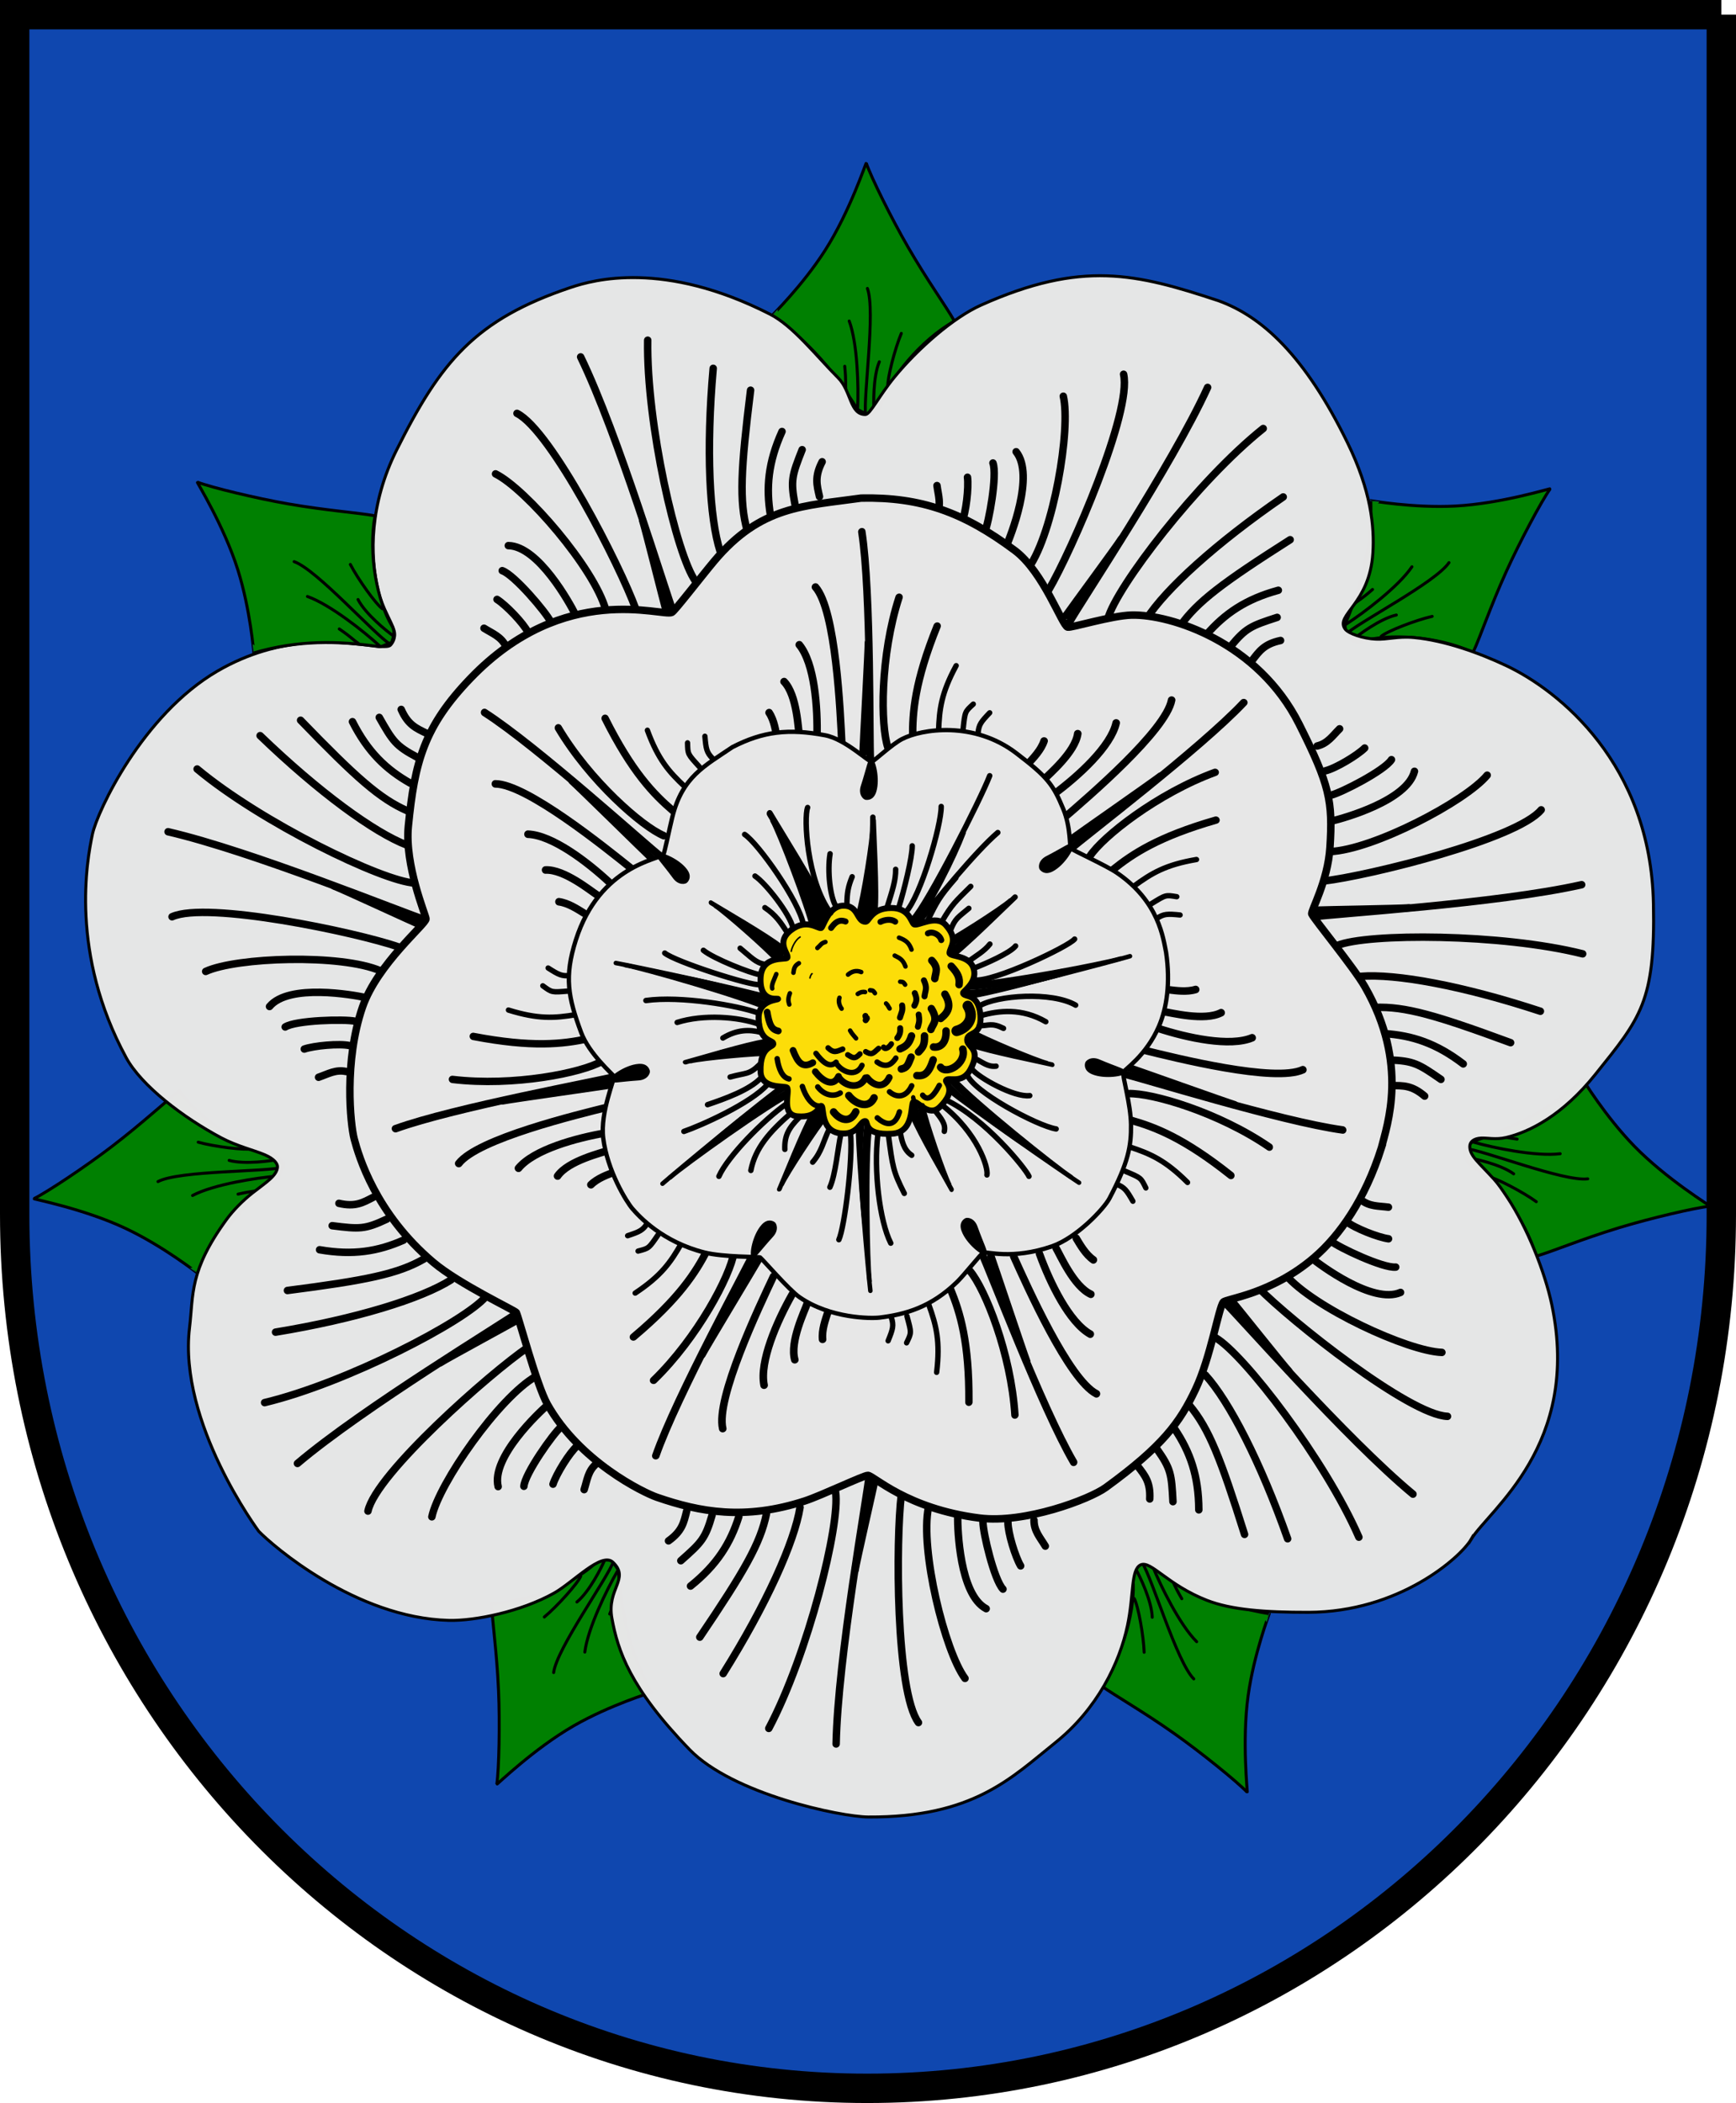 <svg xmlns="http://www.w3.org/2000/svg" version="1.0" width="1162.65" height="1407.748"><path d="M1153.907 9.114v803.113c0 323.748-256.168 584.97-572.068 584.97-314.75 0-570.916-261.222-570.916-584.97V9.114h1142.984" style="fill:#0f47af;fill-opacity:1;stroke:#000;stroke-width:19.666" transform="translate(-1.09 .72)"/><path d="M582.245 277.35c-1.908-2.204-6.077-2.728-7.48-4.984-14.737-23.694-31.06-44.164-56.934-61.541-.047-.032 20.668-20.233 35.797-43.885 16.66-26.045 27.44-59.002 27.615-58.497 3.324 9.645 17.089 37.426 27.874 56.052 13.311 22.988 25.137 39.137 31.176 49.726-23.154 13.09-43.408 38.726-49.19 55.85-1.799 5.325-6.957 6.053-8.858 7.28z" style="opacity:.99;fill:green;fill-opacity:1;fill-rule:nonzero;stroke:#000;stroke-width:2;marker-mid:none;stroke-miterlimit:4;stroke-dasharray:none;stroke-opacity:1" transform="translate(-1.09 .72)"/><path d="M580.86 277.231c-1.764-12.226 6.786-69.728 1.151-84.877M575.475 272.233c.654-13.544-.01-42.93-5.645-58.08M567.61 260.512c-.474-5.212.26-5.153-.77-16.059M595.722 257.94c-.473-5.212 4.754-25.449 9.013-35.5M586.523 275.134c-.473-5.212-.773-23.642 3.487-33.693" style="fill:none;fill-rule:evenodd;stroke:#000;stroke-width:2;stroke-linecap:round;stroke-linejoin:miter;stroke-miterlimit:2;stroke-dasharray:none;stroke-opacity:1" transform="translate(-1.09 .72)"/><path d="M263.432 429.58c-2.916.05-5.991 2.912-8.622 2.541-27.63-3.895-53.804-4.505-83.732 4.196-.055.016-2.263-28.834-10.702-55.613-9.292-29.488-27.658-58.9-27.159-58.71 9.531 3.638 39.673 10.9 60.88 14.575 26.174 4.536 46.148 5.824 58.145 7.984-4.813 26.159 1.861 58.142 11.288 73.563 2.932 4.796.181 9.22-.098 11.464z" style="opacity:.99;fill:green;fill-opacity:1;fill-rule:nonzero;stroke:#000;stroke-width:2;marker-mid:none;stroke-miterlimit:4;stroke-dasharray:none;stroke-opacity:1" transform="rotate(104.52 583.722 674.827)"/><path d="M262.452 430.567c-10.51-6.49-49.137-49.937-64.373-55.333M255.163 431.49c-9.97-9.19-32.94-27.53-48.175-32.927M241.126 430.006c-4.301-2.981-3.785-3.506-12.813-9.712M257.188 406.79c-4.302-2.98-16.473-19.972-21.45-29.688M264.477 424.877c-4.302-2.981-18.633-14.574-23.61-24.29" style="fill:none;fill-rule:evenodd;stroke:#000;stroke-width:2;stroke-linecap:round;stroke-linejoin:miter;stroke-miterlimit:2;stroke-dasharray:none;stroke-opacity:1" transform="rotate(104.52 583.722 674.827)"/><path d="M263.432 429.58c-2.916.05-5.991 2.912-8.622 2.541-27.63-3.895-53.804-4.505-83.732 4.196-.055.016-2.263-28.834-10.702-55.613-9.292-29.488-27.658-58.9-27.159-58.71 9.531 3.638 39.673 10.9 60.88 14.575 26.174 4.536 46.148 5.824 58.145 7.984-4.813 26.159 1.861 58.142 11.288 73.563 2.932 4.796.181 9.22-.098 11.464z" style="opacity:.99;fill:green;fill-opacity:1;fill-rule:nonzero;stroke:#000;stroke-width:2;marker-mid:none;stroke-miterlimit:4;stroke-dasharray:none;stroke-opacity:1" transform="rotate(153.221 581.46 685.159)"/><path d="M262.452 430.567c-10.51-6.49-49.137-49.937-64.373-55.333M255.163 431.49c-9.97-9.19-32.94-27.53-48.175-32.927M241.126 430.006c-4.301-2.981-3.785-3.506-12.813-9.712M257.188 406.79c-4.302-2.98-16.473-19.972-21.45-29.688M264.477 424.877c-4.302-2.981-18.633-14.574-23.61-24.29" style="fill:none;fill-rule:evenodd;stroke:#000;stroke-width:2;stroke-linecap:round;stroke-linejoin:miter;stroke-miterlimit:2;stroke-dasharray:none;stroke-opacity:1" transform="rotate(153.221 581.46 685.159)"/><path d="M263.432 429.58c-2.916.05-5.991 2.912-8.622 2.541-27.63-3.895-53.804-4.505-83.732 4.196-.055.016-2.263-28.834-10.702-55.613-9.292-29.488-27.658-58.9-27.159-58.71 9.531 3.638 39.673 10.9 60.88 14.575 26.174 4.536 46.148 5.824 58.145 7.984-4.813 26.159 1.861 58.142 11.288 73.563 2.932 4.796.181 9.22-.098 11.464z" style="opacity:.99;fill:green;fill-opacity:1;fill-rule:nonzero;stroke:#000;stroke-width:2;marker-mid:none;stroke-miterlimit:4;stroke-dasharray:none;stroke-opacity:1" transform="rotate(-154.635 583.023 681.869)"/><path d="M262.452 430.567c-10.51-6.49-49.137-49.937-64.373-55.333M255.163 431.49c-9.97-9.19-32.94-27.53-48.175-32.927M241.126 430.006c-4.301-2.981-3.785-3.506-12.813-9.712M257.188 406.79c-4.302-2.98-16.473-19.972-21.45-29.688M264.477 424.877c-4.302-2.981-18.633-14.574-23.61-24.29" style="fill:none;fill-rule:evenodd;stroke:#000;stroke-width:2;stroke-linecap:round;stroke-linejoin:miter;stroke-miterlimit:2;stroke-dasharray:none;stroke-opacity:1" transform="rotate(-154.635 583.023 681.869)"/><path d="M263.432 429.58c-2.916.05-5.991 2.912-8.622 2.541-27.63-3.895-53.804-4.505-83.732 4.196-.055.016-2.263-28.834-10.702-55.613-9.292-29.488-27.658-58.9-27.159-58.71 9.531 3.638 39.673 10.9 60.88 14.575 26.174 4.536 46.148 5.824 58.145 7.984-4.813 26.159 1.861 58.142 11.288 73.563 2.932 4.796.181 9.22-.098 11.464z" style="opacity:.99;fill:green;fill-opacity:1;fill-rule:nonzero;stroke:#000;stroke-width:2;marker-mid:none;stroke-miterlimit:4;stroke-dasharray:none;stroke-opacity:1" transform="rotate(-102.391 583.732 677.974)"/><path d="M262.452 430.567c-10.51-6.49-49.137-49.937-64.373-55.333M255.163 431.49c-9.97-9.19-32.94-27.53-48.175-32.927M241.126 430.006c-4.301-2.981-3.785-3.506-12.813-9.712M257.188 406.79c-4.302-2.98-16.473-19.972-21.45-29.688M264.477 424.877c-4.302-2.981-18.633-14.574-23.61-24.29" style="fill:none;fill-rule:evenodd;stroke:#000;stroke-width:2;stroke-linecap:round;stroke-linejoin:miter;stroke-miterlimit:2;stroke-dasharray:none;stroke-opacity:1" transform="rotate(-102.391 583.732 677.974)"/><path d="M263.432 429.58c-2.916.05-5.991 2.912-8.622 2.541-27.63-3.895-53.804-4.505-83.732 4.196-.055.016-2.263-28.834-10.702-55.613-9.292-29.488-27.658-58.9-27.159-58.71 9.531 3.638 39.673 10.9 60.88 14.575 26.174 4.536 46.148 5.824 58.145 7.984-4.813 26.159 1.861 58.142 11.288 73.563 2.932 4.796.181 9.22-.098 11.464z" style="opacity:.99;fill:green;fill-opacity:1;fill-rule:nonzero;stroke:#000;stroke-width:2;marker-mid:none;stroke-miterlimit:4;stroke-dasharray:none;stroke-opacity:1" transform="rotate(-47.228 627.387 688.636)"/><path d="M262.452 430.567c-10.51-6.49-49.137-49.937-64.373-55.333M255.163 431.49c-9.97-9.19-32.94-27.53-48.175-32.927M241.126 430.006c-4.301-2.981-3.785-3.506-12.813-9.712M257.188 406.79c-4.302-2.98-16.473-19.972-21.45-29.688M264.477 424.877c-4.302-2.981-18.633-14.574-23.61-24.29" style="fill:none;fill-rule:evenodd;stroke:#000;stroke-width:2;stroke-linecap:round;stroke-linejoin:miter;stroke-miterlimit:2;stroke-dasharray:none;stroke-opacity:1" transform="rotate(-47.228 627.387 688.636)"/><path d="M986.357 1029.682c-7.09 12.162-48.299 48.767-109.07 48.87-29.445.049-51.653-1.704-67.807-7.99-26.475-10.3-37.603-26.857-44.434-23.773-6.688 3.018-4.509 19.94-8.843 40.56-5.24 24.925-20.064 55.845-48.492 78.578-29.08 23.255-54.66 50.051-125.12 49.635-18.299-.11-90.609-15.083-119.745-45.204-40.2-41.56-48.015-66.462-51.923-87.688-3.682-19.996 12.204-26.497.715-37.593-7.6-7.34-26.62 13.41-39.523 20.635-22.08 12.365-53.011 18.69-70.442 18.241-62.453-1.605-118.225-50.231-127.315-59.658-.012-.013-53.97-72.534-46.336-136.254 2.663-22.224-.3-37.948 24.742-72.406 4.451-6.125 10.96-12.712 17.502-17.85 8.403-6.602 16.507-11.514 16.65-17.427.054-2.262-2.383-5.429-8.372-8.017-7.083-3.062-18.597-5.746-29.131-11.333-25.545-13.547-53.594-34.891-63.833-53.756-37.815-69.673-26.313-132.004-22.578-149.618 3.23-15.227 33.49-79.938 83.686-109.13 20.857-12.13 41.734-17.555 61.096-18.964 28.396-2.067 50.9 4.92 54.696 1.7.807-.684 4.04-4.688 2.53-9.887-1.823-6.284-7.75-14.88-10.49-26.021-6.055-24.633-5.72-58.935 12.147-94.746 29.603-59.332 52.692-87.446 116.788-108.933 14.997-5.028 62.192-18.31 133.402 17.975 15.427 7.86 31.18 28.236 45.54 42.572 8.964 8.95 7.693 24.604 18.265 24.544 3.224-.018 8.944-12.245 19.628-25.23 15.559-18.91 39.192-39.654 57.845-47.987 67.47-30.138 103.966-21.17 158.936-2.95 29.197 10.502 57.92 36.708 86.372 94.842 15.898 32.482 18.22 56.387 17.096 74.092-2.163 34.068-25.43 41.402-18.612 50.82 2.24 3.092 12.107 6.407 20.5 6.806 8.118.387 14.612-2.11 25.645-1.076 20.749 1.946 43.966 10.39 61.82 18.824 35.48 16.76 96.71 65.9 98.55 159.37 1.289 65.58-8.555 76.381-38.953 114.278-21.85 27.24-43.893 38.455-59.676 42.172-7.005 1.65-12.764.142-16.92.395-4.67.284-7.316 2.365-7.431 5.384-.245 6.421 6.025 10.954 16.158 22.134 2.963 3.269 5.592 7.168 8.877 12.1 13.346 20.03 25.262 49.945 29.89 71.988 19.696 93.825-42.05 137.257-54.03 156.976z" style="opacity:.99;fill:#e7e7e7;fill-opacity:1;fill-rule:nonzero;stroke:#000;stroke-width:2;marker-mid:none;stroke-miterlimit:4;stroke-dasharray:none;stroke-opacity:1" transform="translate(-1.09 .72)"/><path d="M286.441 615.201c-14.71-4.581-116.327-46.119-172.793-59.15M278.806 590.387c-21.582-1.146-102.584-40.393-145.688-76.33M273.652 565c-21.963-8.4-59.062-35.43-98.35-73.277M274.034 542.094c-18.528-8.018-34.63-22.45-71.626-60.678M275.943 523.578c-16.237-9.163-28.522-20.923-38.795-41.208M280.524 506.208c-14.328-7.636-16.305-10.615-25.433-26.701M286.823 490.174c-7.074-3.436-12.487-5.653-17.034-16.012M232.994 716.56c-7.074-1.528-12.105 1.601-18.56 3.84M235.285 699.201c-7.075-1.527-23.94.074-30.396 2.313M238.912 682.884c-7.075-1.528-39.593-.69-46.812 3.84M245.21 666.899c-7.074-1.528-50.663-9.47-63.608 6.13M255.9 649.148c-26.544-11.453-96.475-9.088-117.056.405M268.116 633.17c-28.834-9.926-128.543-30.849-151.796-20.21" style="fill:none;fill-rule:evenodd;stroke:#000;stroke-width:5;stroke-linecap:round;stroke-linejoin:miter;stroke-miterlimit:2;stroke-dasharray:none;stroke-opacity:1" transform="rotate(51.133 582.708 685.138)"/><path d="M282.242 618.267c-7.075-3.054-51.427-23.595-57.501-25.937" style="fill:none;fill-rule:evenodd;stroke:#000;stroke-width:5;stroke-linecap:round;stroke-linejoin:miter;stroke-miterlimit:2;stroke-dasharray:none;stroke-opacity:1" transform="rotate(51.133 582.708 685.138)"/><path d="M263.432 429.58c-2.916.05-5.991 2.912-8.622 2.541-27.63-3.895-53.804-4.505-83.732 4.196-.055.016-2.263-28.834-10.702-55.613-9.292-29.488-27.658-58.9-27.159-58.71 9.531 3.638 39.673 10.9 60.88 14.575 26.174 4.536 46.148 5.824 58.145 7.984-4.813 26.159 1.861 58.142 11.288 73.563 2.932 4.796.181 9.22-.098 11.464z" style="opacity:.99;fill:green;fill-opacity:1;fill-rule:nonzero;stroke:#000;stroke-width:2;marker-mid:none;stroke-miterlimit:4;stroke-dasharray:none;stroke-opacity:1" transform="translate(-1.09 .72)"/><path d="M262.452 430.567c-10.51-6.49-49.137-49.937-64.373-55.333M255.163 431.49c-9.97-9.19-32.94-27.53-48.175-32.927M241.126 430.006c-4.301-2.981-3.785-3.506-12.813-9.712M257.188 406.79c-4.302-2.98-16.473-19.972-21.45-29.688M264.477 424.877c-4.302-2.981-18.633-14.574-23.61-24.29" style="fill:none;fill-rule:evenodd;stroke:#000;stroke-width:2;stroke-linecap:round;stroke-linejoin:miter;stroke-miterlimit:2;stroke-dasharray:none;stroke-opacity:1" transform="translate(-1.09 .72)"/><path d="M286.441 615.201c-14.71-4.581-116.327-46.119-172.793-59.15M278.806 590.387c-21.582-1.146-102.584-40.393-145.688-76.33M273.652 565c-21.963-8.4-59.062-35.43-98.35-73.277M274.034 542.094c-18.528-8.018-34.63-22.45-71.626-60.678M275.943 523.578c-16.237-9.163-28.522-20.923-38.795-41.208M280.524 506.208c-14.328-7.636-16.305-10.615-25.433-26.701M286.823 490.174c-7.074-3.436-12.487-5.653-17.034-16.012M232.994 716.56c-7.074-1.528-12.105 1.601-18.56 3.84M235.285 699.201c-7.075-1.527-23.94.074-30.396 2.313M238.912 682.884c-7.075-1.528-39.593-.69-46.812 3.84M245.21 666.899c-7.074-1.528-50.663-9.47-63.608 6.13M255.9 649.148c-26.544-11.453-96.475-9.088-117.056.405M268.116 633.17c-28.834-9.926-128.543-30.849-151.796-20.21" style="fill:none;fill-rule:evenodd;stroke:#000;stroke-width:5;stroke-linecap:round;stroke-linejoin:miter;stroke-miterlimit:2;stroke-dasharray:none;stroke-opacity:1" transform="translate(-1.09 .72)"/><path d="M282.242 618.267c-7.075-3.054-51.427-23.595-57.501-25.937" style="fill:none;fill-rule:evenodd;stroke:#000;stroke-width:5;stroke-linecap:round;stroke-linejoin:miter;stroke-miterlimit:2;stroke-dasharray:none;stroke-opacity:1" transform="translate(-1.09 .72)"/><path d="M286.441 615.201c-14.71-4.581-116.327-46.119-172.793-59.15M278.806 590.387c-21.582-1.146-102.584-40.393-145.688-76.33M273.652 565c-21.963-8.4-59.062-35.43-98.35-73.277M274.034 542.094c-18.528-8.018-34.63-22.45-71.626-60.678M275.943 523.578c-16.237-9.163-28.522-20.923-38.795-41.208M280.524 506.208c-14.328-7.636-16.305-10.615-25.433-26.701M286.823 490.174c-7.074-3.436-12.487-5.653-17.034-16.012M232.994 716.56c-7.074-1.528-12.105 1.601-18.56 3.84M235.285 699.201c-7.075-1.527-23.94.074-30.396 2.313M238.912 682.884c-7.075-1.528-39.593-.69-46.812 3.84M245.21 666.899c-7.074-1.528-50.663-9.47-63.608 6.13M255.9 649.148c-26.544-11.453-96.475-9.088-117.056.405M268.116 633.17c-28.834-9.926-128.543-30.849-151.796-20.21" style="fill:none;fill-rule:evenodd;stroke:#000;stroke-width:5;stroke-linecap:round;stroke-linejoin:miter;stroke-miterlimit:2;stroke-dasharray:none;stroke-opacity:1" transform="rotate(101.592 582.23 691.2)"/><path d="M282.242 618.267c-7.075-3.054-51.427-23.595-57.501-25.937" style="fill:none;fill-rule:evenodd;stroke:#000;stroke-width:5;stroke-linecap:round;stroke-linejoin:miter;stroke-miterlimit:2;stroke-dasharray:none;stroke-opacity:1" transform="rotate(101.592 582.23 691.2)"/><path d="M286.441 615.201c-14.71-4.581-116.327-46.119-172.793-59.15M278.806 590.387c-21.582-1.146-102.584-40.393-145.688-76.33M273.652 565c-21.963-8.4-59.062-35.43-98.35-73.277M274.034 542.094c-18.528-8.018-34.63-22.45-71.626-60.678M275.943 523.578c-16.237-9.163-28.522-20.923-38.795-41.208M280.524 506.208c-14.328-7.636-16.305-10.615-25.433-26.701M286.823 490.174c-7.074-3.436-12.487-5.653-17.034-16.012M232.994 716.56c-7.074-1.528-12.105 1.601-18.56 3.84M235.285 699.201c-7.075-1.527-23.94.074-30.396 2.313M238.912 682.884c-7.075-1.528-39.593-.69-46.812 3.84M245.21 666.899c-7.074-1.528-50.663-9.47-63.608 6.13M255.9 649.148c-26.544-11.453-96.475-9.088-117.056.405M268.116 633.17c-28.834-9.926-128.543-30.849-151.796-20.21" style="fill:none;fill-rule:evenodd;stroke:#000;stroke-width:5;stroke-linecap:round;stroke-linejoin:miter;stroke-miterlimit:2;stroke-dasharray:none;stroke-opacity:1" transform="rotate(154.288 582.339 682.04)"/><path d="M282.242 618.267c-7.075-3.054-51.427-23.595-57.501-25.937" style="fill:none;fill-rule:evenodd;stroke:#000;stroke-width:5;stroke-linecap:round;stroke-linejoin:miter;stroke-miterlimit:2;stroke-dasharray:none;stroke-opacity:1" transform="rotate(154.288 582.339 682.04)"/><path d="M286.441 615.201c-14.71-4.581-116.327-46.119-172.793-59.15M278.806 590.387c-21.582-1.146-102.584-40.393-145.688-76.33M273.652 565c-21.963-8.4-59.062-35.43-98.35-73.277M274.034 542.094c-18.528-8.018-34.63-22.45-71.626-60.678M275.943 523.578c-16.237-9.163-28.522-20.923-38.795-41.208M280.524 506.208c-14.328-7.636-16.305-10.615-25.433-26.701M286.823 490.174c-7.074-3.436-12.487-5.653-17.034-16.012M232.994 716.56c-7.074-1.528-12.105 1.601-18.56 3.84M235.285 699.201c-7.075-1.527-23.94.074-30.396 2.313M238.912 682.884c-7.075-1.528-39.593-.69-46.812 3.84M245.21 666.899c-7.074-1.528-50.663-9.47-63.608 6.13M255.9 649.148c-26.544-11.453-96.475-9.088-117.056.405M268.116 633.17c-28.834-9.926-128.543-30.849-151.796-20.21" style="fill:none;fill-rule:evenodd;stroke:#000;stroke-width:5;stroke-linecap:round;stroke-linejoin:miter;stroke-miterlimit:2;stroke-dasharray:none;stroke-opacity:1" transform="rotate(-153.374 582.524 679.594)"/><path d="M282.242 618.267c-7.075-3.054-51.427-23.595-57.501-25.937" style="fill:none;fill-rule:evenodd;stroke:#000;stroke-width:5;stroke-linecap:round;stroke-linejoin:miter;stroke-miterlimit:2;stroke-dasharray:none;stroke-opacity:1" transform="rotate(-153.374 582.524 679.594)"/><path d="M286.441 615.201c-14.71-4.581-116.327-46.119-172.793-59.15M278.806 590.387c-21.582-1.146-102.584-40.393-145.688-76.33M273.652 565c-21.963-8.4-59.062-35.43-98.35-73.277M274.034 542.094c-18.528-8.018-34.63-22.45-71.626-60.678M275.943 523.578c-16.237-9.163-28.522-20.923-38.795-41.208M280.524 506.208c-14.328-7.636-16.305-10.615-25.433-26.701M286.823 490.174c-7.074-3.436-12.487-5.653-17.034-16.012M232.994 716.56c-7.074-1.528-12.105 1.601-18.56 3.84M235.285 699.201c-7.075-1.527-23.94.074-30.396 2.313M238.912 682.884c-7.075-1.528-39.593-.69-46.812 3.84M245.21 666.899c-7.074-1.528-50.663-9.47-63.608 6.13M255.9 649.148c-26.544-11.453-96.475-9.088-117.056.405M268.116 633.17c-28.834-9.926-128.543-30.849-151.796-20.21" style="fill:none;fill-rule:evenodd;stroke:#000;stroke-width:5;stroke-linecap:round;stroke-linejoin:miter;stroke-miterlimit:2;stroke-dasharray:none;stroke-opacity:1" transform="rotate(-101.872 584.91 680.6)"/><path d="M282.242 618.267c-7.075-3.054-51.427-23.595-57.501-25.937" style="fill:none;fill-rule:evenodd;stroke:#000;stroke-width:5;stroke-linecap:round;stroke-linejoin:miter;stroke-miterlimit:2;stroke-dasharray:none;stroke-opacity:1" transform="rotate(-101.872 584.91 680.6)"/><path d="M286.441 615.201c-14.71-4.581-116.327-46.119-172.793-59.15M278.806 590.387c-21.582-1.146-102.584-40.393-145.688-76.33M273.652 565c-21.963-8.4-59.062-35.43-98.35-73.277M274.034 542.094c-18.528-8.018-34.63-22.45-71.626-60.678M275.943 523.578c-16.237-9.163-28.522-20.923-38.795-41.208M280.524 506.208c-14.328-7.636-16.305-10.615-25.433-26.701M286.823 490.174c-7.074-3.436-12.487-5.653-17.034-16.012M232.994 716.56c-7.074-1.528-12.105 1.601-18.56 3.84M235.285 699.201c-7.075-1.527-23.94.074-30.396 2.313M238.912 682.884c-7.075-1.528-39.593-.69-46.812 3.84M245.21 666.899c-7.074-1.528-50.663-9.47-63.608 6.13M255.9 649.148c-26.544-11.453-96.475-9.088-117.056.405M268.116 633.17c-28.834-9.926-128.543-30.849-151.796-20.21" style="fill:none;fill-rule:evenodd;stroke:#000;stroke-width:5;stroke-linecap:round;stroke-linejoin:miter;stroke-miterlimit:2;stroke-dasharray:none;stroke-opacity:1" transform="rotate(-53.267 578.745 682.516)"/><path d="M282.242 618.267c-7.075-3.054-51.427-23.595-57.501-25.937" style="fill:none;fill-rule:evenodd;stroke:#000;stroke-width:5;stroke-linecap:round;stroke-linejoin:miter;stroke-miterlimit:2;stroke-dasharray:none;stroke-opacity:1" transform="rotate(-53.267 578.745 682.516)"/><path d="M926.136 768.007c-10.695 33.662-27.545 58.21-45.168 73.239-28.738 24.508-58.637 27.29-60.6 29.648-3.098 3.724-8.383 36.77-18.587 58.39-10.437 22.115-22.049 38.038-60.026 65.667-10.987 7.994-54.356 24.35-84.697 20.507-48.619-6.158-70.673-28.266-74.69-28.578-2.464-.192-31.246 13.546-42.3 17.144-40.03 13.03-70.199 7.463-98.961-2.466-9.212-3.18-51.894-23.916-73.443-62.337-7.18-12.803-19.09-57.826-20.777-61.325-.646-1.34-38.246-18.952-55.586-33.596-38.792-32.762-49.923-71.114-52.967-82.509-2.632-9.85-6.937-52.158 5.509-88.328 9.93-28.858 42.854-55.868 42.55-59.12-.262-2.797-14.38-35.93-11.824-61.98 4.256-43.367 10.582-66.728 41.581-98.986 63.081-65.64 128.619-41.027 134.93-44.158 1.925-.955 19.543-23.857 28.212-34.192 31.357-37.383 60.213-36.887 98.584-42.328 40.063-.788 68.353 9.366 102.813 35.032 19.255 14.341 31.792 50.548 35.457 51.36 2.483.55 29.624-7.781 42.84-8.078 26.265-.588 84.586 18.06 112.171 72.983 20.43 40.675 22.634 51.495 20.654 82.559-1.454 22.818-13.01 42.751-12.175 44.55 1.779 3.828 28.182 35.835 35.57 48.737 29.658 51.803 14.89 92.585 10.93 108.165z" style="fill:#e7e7e7;fill-opacity:1;fill-rule:nonzero;stroke:#000;stroke-width:5;marker-mid:none;stroke-miterlimit:4;stroke-dasharray:none;stroke-opacity:1" transform="translate(-1.09 .72)"/><path d="M288.167 610.262c-14.71-4.582-141.466-57.193-197.932-70.224M284.852 591.603c-21.582-1.146-81.523-24.671-124.628-60.608M285.744 567.432c-21.963-8.4-47.413-20.872-86.7-58.718" style="fill:none;fill-rule:evenodd;stroke:#000;stroke-width:6.875;stroke-linecap:round;stroke-linejoin:miter;stroke-miterlimit:2;stroke-dasharray:none;stroke-opacity:1" transform="matrix(.677 .238 -.227 .701 385.986 76.89)"/><path d="M289.669 543.325c-18.527-8.018-31.664-15.29-49.625-37.11M296.686 521.822c-14.348-7.65-13.854-7.233-17.369-16.91M305.998 510.7c-7.074-3.437-8.61-6.308-13.157-16.667" style="fill:none;fill-rule:evenodd;stroke:#000;stroke-width:5;stroke-linecap:round;stroke-linejoin:miter;stroke-miterlimit:2;stroke-dasharray:none;stroke-opacity:1" transform="matrix(.677 .238 -.227 .701 385.986 76.89)"/><path d="M236.395 682.104c-7.075-1.527-17.02-3.988-25.73-2.22M243.229 662.672c-7.075-1.528-37.01-12.467-53.577-5.98M250.524 648.249c-26.544-11.453-65.225-23.494-86.79-16.934M265.792 629.603c-28.835-9.926-117.855-41.004-145.472-31.609M281.094 614.846c-7.074-3.055-87.452-40.231-93.526-42.573" style="fill:none;fill-rule:evenodd;stroke:#000;stroke-width:6.875;stroke-linecap:round;stroke-linejoin:miter;stroke-miterlimit:2;stroke-dasharray:none;stroke-opacity:1" transform="matrix(.677 .238 -.227 .701 385.986 76.89)"/><path d="M288.167 610.262c-14.71-4.582-141.466-57.193-197.932-70.224M284.852 591.603c-21.582-1.146-81.523-24.671-124.628-60.608M285.744 567.432c-21.963-8.4-47.413-20.872-86.7-58.718" style="fill:none;fill-rule:evenodd;stroke:#000;stroke-width:6.875;stroke-linecap:round;stroke-linejoin:miter;stroke-miterlimit:2;stroke-dasharray:none;stroke-opacity:1" transform="matrix(.269 .665 -.676 .293 917.974 137.683)"/><path d="M289.669 543.325c-18.527-8.018-31.664-15.29-49.625-37.11M296.686 521.822c-14.348-7.65-13.854-7.233-17.369-16.91M305.998 510.7c-7.074-3.437-8.61-6.308-13.157-16.667" style="fill:none;fill-rule:evenodd;stroke:#000;stroke-width:5;stroke-linecap:round;stroke-linejoin:miter;stroke-miterlimit:2;stroke-dasharray:none;stroke-opacity:1" transform="matrix(.269 .665 -.676 .293 917.974 137.683)"/><path d="M236.395 682.104c-7.075-1.527-17.02-3.988-25.73-2.22M243.229 662.672c-7.075-1.528-37.01-12.467-53.577-5.98M250.524 648.249c-26.544-11.453-65.225-23.494-86.79-16.934M265.792 629.603c-28.835-9.926-117.855-41.004-145.472-31.609M281.094 614.846c-7.074-3.055-87.452-40.231-93.526-42.573" style="fill:none;fill-rule:evenodd;stroke:#000;stroke-width:6.875;stroke-linecap:round;stroke-linejoin:miter;stroke-miterlimit:2;stroke-dasharray:none;stroke-opacity:1" transform="matrix(.269 .665 -.676 .293 917.974 137.683)"/><g><path d="M288.167 610.262c-14.71-4.582-141.466-57.193-197.932-70.224M284.852 591.603c-21.582-1.146-81.523-24.671-124.628-60.608M285.744 567.432c-21.963-8.4-47.413-20.872-86.7-58.718" style="fill:none;fill-rule:evenodd;stroke:#000;stroke-width:6.875;stroke-linecap:round;stroke-linejoin:miter;stroke-miterlimit:2;stroke-dasharray:none;stroke-opacity:1" transform="matrix(.6 -.393 .419 .607 -15.565 463.218)"/><path d="M289.669 543.325c-18.527-8.018-31.664-15.29-49.625-37.11M296.686 521.822c-14.348-7.65-13.854-7.233-17.369-16.91M305.998 510.7c-7.074-3.437-8.61-6.308-13.157-16.667" style="fill:none;fill-rule:evenodd;stroke:#000;stroke-width:5;stroke-linecap:round;stroke-linejoin:miter;stroke-miterlimit:2;stroke-dasharray:none;stroke-opacity:1" transform="matrix(.6 -.393 .419 .607 -15.565 463.218)"/><path d="M236.395 682.104c-7.075-1.527-17.02-3.988-25.73-2.22M243.229 662.672c-7.075-1.528-37.01-12.467-53.577-5.98M250.524 648.249c-26.544-11.453-65.225-23.494-86.79-16.934M265.792 629.603c-28.835-9.926-117.855-41.004-145.472-31.609M281.094 614.846c-7.074-3.055-87.452-40.231-93.526-42.573" style="fill:none;fill-rule:evenodd;stroke:#000;stroke-width:6.875;stroke-linecap:round;stroke-linejoin:miter;stroke-miterlimit:2;stroke-dasharray:none;stroke-opacity:1" transform="matrix(.6 -.393 .419 .607 -15.565 463.218)"/></g><g><path d="M288.167 610.262c-14.71-4.582-141.466-57.193-197.932-70.224M284.852 591.603c-21.582-1.146-81.523-24.671-124.628-60.608M285.744 567.432c-21.963-8.4-47.413-20.872-86.7-58.718" style="fill:none;fill-rule:evenodd;stroke:#000;stroke-width:6.875;stroke-linecap:round;stroke-linejoin:miter;stroke-miterlimit:2;stroke-dasharray:none;stroke-opacity:1" transform="matrix(.074 -.714 .735 .058 35.61 1007.601)"/><path d="M289.669 543.325c-18.527-8.018-31.664-15.29-49.625-37.11M296.686 521.822c-14.348-7.65-13.854-7.233-17.369-16.91M305.998 510.7c-7.074-3.437-8.61-6.308-13.157-16.667" style="fill:none;fill-rule:evenodd;stroke:#000;stroke-width:5;stroke-linecap:round;stroke-linejoin:miter;stroke-miterlimit:2;stroke-dasharray:none;stroke-opacity:1" transform="matrix(.074 -.714 .735 .058 35.61 1007.601)"/><path d="M236.395 682.104c-7.075-1.527-17.02-3.988-25.73-2.22M243.229 662.672c-7.075-1.528-37.01-12.467-53.577-5.98M250.524 648.249c-26.544-11.453-65.225-23.494-86.79-16.934M265.792 629.603c-28.835-9.926-117.855-41.004-145.472-31.609M281.094 614.846c-7.074-3.055-87.452-40.231-93.526-42.573" style="fill:none;fill-rule:evenodd;stroke:#000;stroke-width:6.875;stroke-linecap:round;stroke-linejoin:miter;stroke-miterlimit:2;stroke-dasharray:none;stroke-opacity:1" transform="matrix(.074 -.714 .735 .058 35.61 1007.601)"/></g><g><path d="M288.167 610.262c-14.71-4.582-141.466-57.193-197.932-70.224M284.852 591.603c-21.582-1.146-81.523-24.671-124.628-60.608M285.744 567.432c-21.963-8.4-47.413-20.872-86.7-58.718" style="fill:none;fill-rule:evenodd;stroke:#000;stroke-width:6.875;stroke-linecap:round;stroke-linejoin:miter;stroke-miterlimit:2;stroke-dasharray:none;stroke-opacity:1" transform="matrix(-.495 -.52 .521 -.521 482.387 1307.152)"/><path d="M289.669 543.325c-18.527-8.018-31.664-15.29-49.625-37.11M296.686 521.822c-14.348-7.65-13.854-7.233-17.369-16.91M305.998 510.7c-7.074-3.437-8.61-6.308-13.157-16.667" style="fill:none;fill-rule:evenodd;stroke:#000;stroke-width:5;stroke-linecap:round;stroke-linejoin:miter;stroke-miterlimit:2;stroke-dasharray:none;stroke-opacity:1" transform="matrix(-.495 -.52 .521 -.521 482.387 1307.152)"/><path d="M236.395 682.104c-7.075-1.527-17.02-3.988-25.73-2.22M243.229 662.672c-7.075-1.528-37.01-12.467-53.577-5.98M250.524 648.249c-26.544-11.453-65.225-23.494-86.79-16.934M265.792 629.603c-28.835-9.926-117.855-41.004-145.472-31.609M281.094 614.846c-7.074-3.055-87.452-40.231-93.526-42.573" style="fill:none;fill-rule:evenodd;stroke:#000;stroke-width:6.875;stroke-linecap:round;stroke-linejoin:miter;stroke-miterlimit:2;stroke-dasharray:none;stroke-opacity:1" transform="matrix(-.495 -.52 .521 -.521 482.387 1307.152)"/></g><g><path d="M288.167 610.262c-14.71-4.582-141.466-57.193-197.932-70.224M284.852 591.603c-21.582-1.146-81.523-24.671-124.628-60.608M285.744 567.432c-21.963-8.4-47.413-20.872-86.7-58.718" style="fill:none;fill-rule:evenodd;stroke:#000;stroke-width:6.875;stroke-linecap:round;stroke-linejoin:miter;stroke-miterlimit:2;stroke-dasharray:none;stroke-opacity:1" transform="matrix(-.714 .069 -.089 -.732 1011.755 1145.475)"/><path d="M289.669 543.325c-18.527-8.018-31.664-15.29-49.625-37.11M296.686 521.822c-14.348-7.65-13.854-7.233-17.369-16.91M305.998 510.7c-7.074-3.437-8.61-6.308-13.157-16.667" style="fill:none;fill-rule:evenodd;stroke:#000;stroke-width:5;stroke-linecap:round;stroke-linejoin:miter;stroke-miterlimit:2;stroke-dasharray:none;stroke-opacity:1" transform="matrix(-.714 .069 -.089 -.732 1011.755 1145.475)"/><path d="M236.395 682.104c-7.075-1.527-17.02-3.988-25.73-2.22M243.229 662.672c-7.075-1.528-37.01-12.467-53.577-5.98M250.524 648.249c-26.544-11.453-65.225-23.494-86.79-16.934M265.792 629.603c-28.835-9.926-117.855-41.004-145.472-31.609M281.094 614.846c-7.074-3.055-87.452-40.231-93.526-42.573" style="fill:none;fill-rule:evenodd;stroke:#000;stroke-width:6.875;stroke-linecap:round;stroke-linejoin:miter;stroke-miterlimit:2;stroke-dasharray:none;stroke-opacity:1" transform="matrix(-.714 .069 -.089 -.732 1011.755 1145.475)"/></g><g><path d="M288.167 610.262c-14.71-4.582-141.466-57.193-197.932-70.224M284.852 591.603c-21.582-1.146-81.523-24.671-124.628-60.608M285.744 567.432c-21.963-8.4-47.413-20.872-86.7-58.718" style="fill:none;fill-rule:evenodd;stroke:#000;stroke-width:6.875;stroke-linecap:round;stroke-linejoin:miter;stroke-miterlimit:2;stroke-dasharray:none;stroke-opacity:1" transform="matrix(-.358 .622 -.648 -.352 1215.243 604.235)"/><path d="M289.669 543.325c-18.527-8.018-31.664-15.29-49.625-37.11M296.686 521.822c-14.348-7.65-13.854-7.233-17.369-16.91M305.998 510.7c-7.074-3.437-8.61-6.308-13.157-16.667" style="fill:none;fill-rule:evenodd;stroke:#000;stroke-width:5;stroke-linecap:round;stroke-linejoin:miter;stroke-miterlimit:2;stroke-dasharray:none;stroke-opacity:1" transform="matrix(-.358 .622 -.648 -.352 1215.243 604.235)"/><path d="M236.395 682.104c-7.075-1.527-17.02-3.988-25.73-2.22M243.229 662.672c-7.075-1.528-37.01-12.467-53.577-5.98M250.524 648.249c-26.544-11.453-65.225-23.494-86.79-16.934M265.792 629.603c-28.835-9.926-117.855-41.004-145.472-31.609M281.094 614.846c-7.074-3.055-87.452-40.231-93.526-42.573" style="fill:none;fill-rule:evenodd;stroke:#000;stroke-width:6.875;stroke-linecap:round;stroke-linejoin:miter;stroke-miterlimit:2;stroke-dasharray:none;stroke-opacity:1" transform="matrix(-.358 .622 -.648 -.352 1215.243 604.235)"/></g><path d="M782.058 636.833c2.993 20.187.492 37.206-4.82 49.483-8.662 20.019-23.428 29.058-23.846 30.78-.66 2.72 4.976 21.213 5.172 35.025.201 14.128-1.774 25.341-14.426 49.327-3.66 6.94-21.957 26.445-38.63 32.16-26.715 9.155-43.726 3.284-45.884 4.143-1.323.526-12.736 14.967-17.544 19.643-17.412 16.932-34.432 21.706-51.83 23.86-5.571.69-32.908.773-53.789-13.692-6.958-4.82-24.524-25.16-26.284-26.547-.673-.53-24.59-.12-37.27-3.314-28.37-7.147-43.844-24.222-48.305-29.362-3.857-4.444-16.8-25.306-19.522-47.238-2.172-17.5 8.023-39.88 7.041-41.491-.844-1.385-16.54-14.992-21.816-29.16-8.783-23.588-11.426-37.319-3.557-61.934 16.013-50.09 56.158-53.966 58.63-57.194.754-.985 4.07-17.346 5.937-24.911 6.756-27.367 21.813-34.44 40.288-47.011 20.53-10.587 37.74-12.505 62.07-7.94 13.596 2.552 29.254 18.157 31.356 17.647 1.424-.346 13.357-11.564 20.12-15.076 13.441-6.977 48.34-12.115 76.525 9.38 20.873 15.918 24.754 20.973 31.598 37.597 5.027 12.21 4.097 25.491 4.985 26.213 1.89 1.534 23.658 11.437 30.748 16.256 28.467 19.35 31.156 44.265 33.053 53.356z" style="fill:#e7e7e7;fill-opacity:1;fill-rule:nonzero;stroke:#000;stroke-width:2.885;marker-mid:none;stroke-miterlimit:4;stroke-dasharray:none;stroke-opacity:1" transform="translate(-1.09 .72)"/><g><path d="M583.855 1507.792c3.554-11.34 9.901-52.123 9.768-59.508M585.938 1509.063c3.554-11.34 5.972-29.7 5.838-37.085M594.836 1505.25c1.474-11.803-.963-53.511-1.096-60.896M591.828 1508.601c1.475-11.802 1.35-38.716 1.216-46.1" style="fill:none;fill-rule:evenodd;stroke:#000;stroke-width:3.636;stroke-linecap:round;stroke-linejoin:miter;stroke-miterlimit:2;stroke-dasharray:none;stroke-opacity:1" transform="matrix(.946 -.696 .605 1.09 -919.999 -616.515)"/><path d="M588.784 1508.982c3.555-11.34 5.972-29.701 5.839-37.086" style="fill:none;fill-rule:evenodd;stroke:#000;stroke-width:3.636;stroke-linecap:round;stroke-linejoin:miter;stroke-miterlimit:2;stroke-dasharray:none;stroke-opacity:1" transform="matrix(.946 -.696 .605 1.09 -919.999 -616.515)"/></g><path d="M631.585 640.967c9.807-6.73 29.858-24.684 35.293-29.684M636.088 640.992c9.807-6.73 39.39-36.23 44.826-41.23M626.899 634.465c10.842-4.866 45.563-27.183 50.998-32.183" style="fill:none;fill-rule:evenodd;stroke:#000;stroke-width:3.636;stroke-linecap:round;stroke-linejoin:miter;stroke-miterlimit:2;stroke-dasharray:none;stroke-opacity:1" transform="translate(-1.09 .72)"/><path d="M461.304 589.552c-.906 1.295-5.587 2.273-9.186-2.633-7.905-10.774-12.204-14.441-10.705-16.024 1.473-1.555 14.044 3.257 19.447 10.51 3.407 4.571 1.01 7.336.444 8.147z" style="fill:#000;fill-opacity:1;fill-rule:nonzero;stroke:#000;stroke-width:.755;marker-mid:none;stroke-miterlimit:4;stroke-dasharray:none;stroke-opacity:1" transform="translate(-1.09 .72)"/><path d="M581.209 534.367c-1.58.02-5.105-3.213-3.218-8.997 4.143-12.705 4.615-18.336 6.775-18.041 2.122.29 5.544 13.308 2.803 21.926-1.727 5.434-5.371 5.1-6.36 5.112z" style="fill:#000;fill-opacity:1;fill-rule:nonzero;stroke:#000;stroke-width:.755;marker-mid:none;stroke-miterlimit:4;stroke-dasharray:none;stroke-opacity:1" transform="translate(-1.09 .72)"/><path d="M697.928 581.374c-1.136-1.1-1.362-5.876 4.05-8.655 11.888-6.103 16.189-9.769 17.514-8.039 1.303 1.7-5.435 13.353-13.449 17.543-5.052 2.641-7.404-.162-8.115-.85z" style="fill:#000;fill-opacity:1;fill-rule:nonzero;stroke:#000;stroke-width:.755;marker-mid:none;stroke-miterlimit:4;stroke-dasharray:none;stroke-opacity:1" transform="translate(-1.09 .72)"/><path d="M728.076 711.246c.12-1.576 3.653-4.8 9.248-2.407 12.286 5.254 17.853 6.224 17.368 8.349-.477 2.088-13.748 4.34-22.089.847-5.258-2.203-4.602-5.803-4.527-6.79z" style="fill:#000;fill-opacity:1;fill-rule:nonzero;stroke:#000;stroke-width:.755;marker-mid:none;stroke-miterlimit:4;stroke-dasharray:none;stroke-opacity:1" transform="translate(-1.09 .72)"/><path d="M647.354 815.287c1.239-.982 6.004-.576 8.045 5.155 4.483 12.589 7.55 17.335 5.66 18.421-1.856 1.068-12.52-7.147-15.617-15.644-1.952-5.356 1.137-7.318 1.912-7.932z" style="fill:#000;fill-opacity:1;fill-rule:nonzero;stroke:#000;stroke-width:.755;marker-mid:none;stroke-miterlimit:4;stroke-dasharray:none;stroke-opacity:1" transform="translate(-1.09 .72)"/><path d="M519.31 817.384c1.447.634 3.323 5.033-.782 9.524-9.017 9.862-11.77 14.797-13.616 13.637-1.814-1.14.442-14.41 6.494-21.13 3.816-4.236 6.997-2.427 7.903-2.03z" style="fill:#000;fill-opacity:1;fill-rule:nonzero;stroke:#000;stroke-width:.755;marker-mid:none;stroke-miterlimit:4;stroke-dasharray:none;stroke-opacity:1" transform="translate(-1.09 .72)"/><path d="M435.874 715.81c.606 1.46-1.083 5.934-7.155 6.335-13.333.88-18.736 2.537-19.266.422-.52-2.077 10.291-10.096 19.31-10.759 5.686-.417 6.732 3.09 7.11 4.003z" style="fill:#000;fill-opacity:1;fill-rule:nonzero;stroke:#000;stroke-width:.755;marker-mid:none;stroke-miterlimit:4;stroke-dasharray:none;stroke-opacity:1" transform="translate(-1.09 .72)"/><path d="M627.33 636.867c10.842-4.866 26.182-15.243 31.617-20.243" style="fill:none;fill-rule:evenodd;stroke:#000;stroke-width:3.636;stroke-linecap:round;stroke-linejoin:miter;stroke-miterlimit:2;stroke-dasharray:none;stroke-opacity:1" transform="translate(-1.09 .72)"/><g><path d="M583.855 1507.792c3.554-11.34 9.901-52.123 9.768-59.508M585.938 1509.063c3.554-11.34 5.972-29.7 5.838-37.085M594.836 1505.25c1.474-11.803-.963-53.511-1.096-60.896M591.828 1508.601c1.475-11.802 1.35-38.716 1.216-46.1" style="fill:none;fill-rule:evenodd;stroke:#000;stroke-width:3.636;stroke-linecap:round;stroke-linejoin:miter;stroke-miterlimit:2;stroke-dasharray:none;stroke-opacity:1" transform="matrix(.377 -.767 .764 .497 -851.154 341.874)"/><path d="M588.784 1508.982c3.555-11.34 5.972-29.701 5.839-37.086" style="fill:none;fill-rule:evenodd;stroke:#000;stroke-width:3.636;stroke-linecap:round;stroke-linejoin:miter;stroke-miterlimit:2;stroke-dasharray:none;stroke-opacity:1" transform="matrix(.377 -.767 .764 .497 -851.154 341.874)"/></g><g><path d="M583.855 1507.792c3.554-11.34 9.901-52.123 9.768-59.508M585.938 1509.063c3.554-11.34 5.972-29.7 5.838-37.085M594.836 1505.25c1.474-11.803-.963-53.511-1.096-60.896M591.828 1508.601c1.475-11.802 1.35-38.716 1.216-46.1" style="fill:none;fill-rule:evenodd;stroke:#000;stroke-width:3.636;stroke-linecap:round;stroke-linejoin:miter;stroke-miterlimit:2;stroke-dasharray:none;stroke-opacity:1" transform="matrix(-.3 -.8 .886 -.216 -642.577 1498.034)"/><path d="M588.784 1508.982c3.555-11.34 5.972-29.701 5.839-37.086" style="fill:none;fill-rule:evenodd;stroke:#000;stroke-width:3.636;stroke-linecap:round;stroke-linejoin:miter;stroke-miterlimit:2;stroke-dasharray:none;stroke-opacity:1" transform="matrix(-.3 -.8 .886 -.216 -642.577 1498.034)"/></g><g><path d="M583.855 1507.792c3.554-11.34 9.901-52.123 9.768-59.508M585.938 1509.063c3.554-11.34 5.972-29.7 5.838-37.085M594.836 1505.25c1.474-11.803-.963-53.511-1.096-60.896M591.828 1508.601c1.475-11.802 1.35-38.716 1.216-46.1" style="fill:none;fill-rule:evenodd;stroke:#000;stroke-width:3.636;stroke-linecap:round;stroke-linejoin:miter;stroke-miterlimit:2;stroke-dasharray:none;stroke-opacity:1" transform="matrix(-.813 -.264 .382 -.827 452.926 2147.267)"/><path d="M588.784 1508.982c3.555-11.34 5.972-29.701 5.839-37.086" style="fill:none;fill-rule:evenodd;stroke:#000;stroke-width:3.636;stroke-linecap:round;stroke-linejoin:miter;stroke-miterlimit:2;stroke-dasharray:none;stroke-opacity:1" transform="matrix(-.813 -.264 .382 -.827 452.926 2147.267)"/></g><g><path d="M583.855 1507.792c3.554-11.34 9.901-52.123 9.768-59.508M585.938 1509.063c3.554-11.34 5.972-29.7 5.838-37.085M594.836 1505.25c1.474-11.803-.963-53.511-1.096-60.896M591.828 1508.601c1.475-11.802 1.35-38.716 1.216-46.1" style="fill:none;fill-rule:evenodd;stroke:#000;stroke-width:3.636;stroke-linecap:round;stroke-linejoin:miter;stroke-miterlimit:2;stroke-dasharray:none;stroke-opacity:1" transform="matrix(-.113 .847 -.883 -.227 2047.079 537.631)"/><path d="M588.784 1508.982c3.555-11.34 5.972-29.701 5.839-37.086" style="fill:none;fill-rule:evenodd;stroke:#000;stroke-width:3.636;stroke-linecap:round;stroke-linejoin:miter;stroke-miterlimit:2;stroke-dasharray:none;stroke-opacity:1" transform="matrix(-.113 .847 -.883 -.227 2047.079 537.631)"/></g><g><path d="M1200.297 652.951c20.618-.728 88.381-13.567 100.17-17.05" style="fill:none;fill-rule:evenodd;stroke:#000;stroke-width:3;stroke-linecap:round;stroke-linejoin:miter;stroke-miterlimit:2;stroke-dasharray:none;stroke-opacity:1" transform="rotate(49.448 843.84 78.648)"/><path d="M1198.26 655.389c20.617-.728 51.073-7.627 62.861-11.11M1201.333 660.68c19.969-3.493 93.744-22.92 105.532-26.402" style="fill:none;fill-rule:evenodd;stroke:#000;stroke-width:3;stroke-linecap:round;stroke-linejoin:miter;stroke-miterlimit:2;stroke-dasharray:none;stroke-opacity:1" transform="rotate(49.448 843.84 78.648)"/><path d="M1197.521 658.388c20.618-.728 53.848-9.245 65.636-12.728" style="fill:none;fill-rule:evenodd;stroke:#000;stroke-width:3;stroke-linecap:round;stroke-linejoin:miter;stroke-miterlimit:2;stroke-dasharray:none;stroke-opacity:1" transform="rotate(49.448 843.84 78.648)"/></g><g><path d="M1200.297 652.951c20.618-.728 88.381-13.567 100.17-17.05" style="fill:none;fill-rule:evenodd;stroke:#000;stroke-width:3;stroke-linecap:round;stroke-linejoin:miter;stroke-miterlimit:2;stroke-dasharray:none;stroke-opacity:1" transform="rotate(155.076 857.805 617.939)"/><path d="M1198.26 655.389c20.617-.728 51.073-7.627 62.861-11.11M1201.333 660.68c19.969-3.493 93.744-22.92 105.532-26.402" style="fill:none;fill-rule:evenodd;stroke:#000;stroke-width:3;stroke-linecap:round;stroke-linejoin:miter;stroke-miterlimit:2;stroke-dasharray:none;stroke-opacity:1" transform="rotate(155.076 857.805 617.939)"/><path d="M1197.521 658.388c20.618-.728 53.848-9.245 65.636-12.728" style="fill:none;fill-rule:evenodd;stroke:#000;stroke-width:3;stroke-linecap:round;stroke-linejoin:miter;stroke-miterlimit:2;stroke-dasharray:none;stroke-opacity:1" transform="rotate(155.076 857.805 617.939)"/></g><g><path d="M1200.297 652.951c20.618-.728 88.381-13.567 100.17-17.05" style="fill:none;fill-rule:evenodd;stroke:#000;stroke-width:3;stroke-linecap:round;stroke-linejoin:miter;stroke-miterlimit:2;stroke-dasharray:none;stroke-opacity:1" transform="rotate(-153.308 860.87 745.56)"/><path d="M1198.26 655.389c20.617-.728 51.073-7.627 62.861-11.11M1201.333 660.68c19.969-3.493 93.744-22.92 105.532-26.402" style="fill:none;fill-rule:evenodd;stroke:#000;stroke-width:3;stroke-linecap:round;stroke-linejoin:miter;stroke-miterlimit:2;stroke-dasharray:none;stroke-opacity:1" transform="rotate(-153.308 860.87 745.56)"/><path d="M1197.521 658.388c20.618-.728 53.848-9.245 65.636-12.728" style="fill:none;fill-rule:evenodd;stroke:#000;stroke-width:3;stroke-linecap:round;stroke-linejoin:miter;stroke-miterlimit:2;stroke-dasharray:none;stroke-opacity:1" transform="rotate(-153.308 860.87 745.56)"/></g><path d="M646.06 664.061c.567 3.044 10.607-.474 11.664 15.097.975 14.348-8.82 10.438-8.896 16.17-.068 5.162 9.855 5.6 2.125 19.927-5.485 10.167-15.013 4.692-16.287 7.229-.747 1.486 7.702 6.155-4.113 17.76-7.618 7.483-14.983-4.66-17.747-3.295-2.042 1.008.975 20.257-14.174 21.225-19.763 1.263-15.851-8.472-18.093-8.461-3.32.016-4.72 8.615-14.867 8.345-15.345-.407-12.617-17.07-14.31-18.374-1.714-1.32-1.896 8.14-16.202 6.856-11.374-1.02-4.91-16.504-6.935-19.169-1.162-1.529-17.425 1.35-17.768-10.863-.494-18.031 9.496-15.792 8.483-18.912-.771-2.377-9.37-1.25-9.78-16.586-.346-12.923 14.279-12.315 12.935-13.11-.676-.4-12.415 2.353-11.626-14.1.733-15.311 16.852-11.874 17.883-13.337 1.562-2.218-8.307-10.26 2.502-18.55 10.538-8.08 17.973-.812 20.163-1.441 1.407-.404 4.695-14.59 14.61-14.925 10.668-.354 9.04 10.689 15.094 10.755 2.505.027 3.775-9.13 17.204-9.22 11.95-.076 13.249 9.139 15.178 10.829 2.19 1.918 14.63-6.84 21.313.5 8.939 9.816 2.886 14.79 2.595 18.699-.229 3.062 15.303.81 16.575 12.737.844 7.92-7.718 13.185-7.526 14.214z" style="fill:#fcdd09;fill-opacity:1;fill-rule:nonzero;stroke:#000;stroke-width:4;marker-mid:none;stroke-miterlimit:4;stroke-dasharray:none;stroke-opacity:1" transform="translate(-1.09 .72)"/><path d="M595.091 606.96c3.555-11.34 5.972-18.374 5.839-25.758M602.948 606.96c3.555-11.34 9.209-34.093 9.075-41.477M607.804 609.734c9.796-10.415 23.771-57.902 23.638-70.603M612.543 614.588c9.796-10.415 45.5-80.556 51.378-96.03" style="fill:none;fill-rule:evenodd;stroke:#000;stroke-width:3.636;stroke-linecap:round;stroke-linejoin:miter;stroke-miterlimit:2;stroke-dasharray:none;stroke-opacity:1" transform="translate(-1.09 .72)"/><path d="M613.93 616.438c9.797-10.415 26.315-44.264 32.192-59.74M617.052 615.86c9.333-12.265 37.872-47.038 52.301-59.277" style="fill:none;fill-rule:evenodd;stroke:#000;stroke-width:3.636;stroke-linecap:round;stroke-linejoin:miter;stroke-miterlimit:2;stroke-dasharray:none;stroke-opacity:1" transform="translate(-1.09 .72)"/><path d="M622.253 615.629c6.56-12.958 7.359-15.37 19.014-28.764M631.961 616.091c6.56-11.34 8.978-13.289 19.246-23.447M637.625 622.217c3.092-8.335 5.278-8.897 12.31-14.894M568.277 604.995c.087-8.334.886-12.364 3.527-18.823M557.412 610.428c-16.094-21.742-18.068-64.144-15.428-70.604M580.527 615.282c3.555-11.34 5.279-61.601 5.145-68.985" style="fill:none;fill-rule:evenodd;stroke:#000;stroke-width:3.636;stroke-linecap:round;stroke-linejoin:miter;stroke-miterlimit:2;stroke-dasharray:none;stroke-opacity:1" transform="translate(-1.09 .72)"/><path d="M576.017 611.93c3.555-11.34 9.902-52.123 9.768-59.508M578.1 613.202c3.555-11.34 5.972-29.701 5.839-37.086M586.998 609.387c1.474-11.802-.963-53.51-1.096-60.894M583.99 612.74c1.475-11.803 1.35-38.717 1.216-46.101M561.11 606.267c-4.073-6.255-6.047-23.922-4.1-35.468M528.086 623.141c-4.074-6.254-7.435-11.439-14.735-16.28M532.1 620.252c-1.993-9.028-18.068-29.701-25.368-34.543M539.035 617.825c-2.687-15.039-30.089-53.973-39.237-59.97M513.145 644.755c-5.923-.938-9.284-4.967-16.353-10.733M509.793 651.69c-5.923-.938-30.55-10.515-37.62-16.281M510.024 658.393c-6.154.912-56.672-15.369-63.74-21.135M509.215 677.446c-14.013-5.099-52.28-11.67-75.53-8.422M509.562 684.947c-14.013-5.098-37.486-6.816-54.956-1.255M510.602 690.283c-7.54-1.863-15.757-1.962-25.368 3.83M509.678 712.011c-7.079 6.922-8.822 5.205-19.59 8.222M510.95 720.575c-7.542 8.31-25.004 14.45-36.002 18.162M515.226 725.083c-11.009 12.7-45.115 27.858-56.113 31.57M527.361 738.49c-14.706 10.39-38.872 34.793-44.785 48.213M530.482 744.731c-13.782 12.008-23.616 23.004-26.524 38.042M536.377 747.274c-7.079 7.153-9.978 12.14-9.65 21.398M556.385 755.134c-4.074 8.54-4.893 14.913-11.036 22.091M564.231 758.485c-1.993 9.003-3.505 27.165-7.337 35.5M570.704 758.023c1.705 17.324-3.968 62.763-7.8 71.098M589.04 758.485c-2.917 24.26 1.119 58.14 8.613 72.947M596.03 758.717c2.862 21.716 3.199 24.621 10.693 39.428M603.991 757.214c1.012 5.073 2.042 11.677 7.688 15.388M654.268 707.977c4.942 2.299 8.284 5.667 13.93 4.986M652.072 714.983c4.48 5.766 28.395 19.074 38.664 17.7M648.72 718.33c3.324 11.314 47.35 34.793 59.7 36.654M627.223 742.602c4.479 5.766 7.359 9.134 6.3 14M631.967 738.952c23.897 18.711 31.169 41.96 30.11 46.826M634.455 735.485c26.44 12.47 53.36 45.889 55.769 51.218M650.57 642.212c4.017-3.018 9.67-6.123 13.467-10.964M653.922 647.182c6.56-2.556 23.54-9.821 27.336-14.663M653.69 655.273c12.801 1.605 63.3-22.535 67.096-27.377M656.927 672.687c11.876-7.179 48.505-9.821 64.553-.562M657.967 679.163c12.107-3.48 27.47-5.198 43.518 4.061M656.927 685.908c6.56-.013 8.283-2.192 16.24 1.75" style="fill:none;fill-rule:evenodd;stroke:#000;stroke-width:3.636;stroke-linecap:round;stroke-linejoin:miter;stroke-miterlimit:2;stroke-dasharray:none;stroke-opacity:1" transform="translate(-1.09 .72)"/><g><path d="M583.855 1507.792c3.554-11.34 9.901-52.123 9.768-59.508M585.938 1509.063c3.554-11.34 5.972-29.7 5.838-37.085M594.836 1505.25c1.474-11.803-.963-53.511-1.096-60.896M591.828 1508.601c1.475-11.802 1.35-38.716 1.216-46.1" style="fill:none;fill-rule:evenodd;stroke:#000;stroke-width:3.636;stroke-linecap:round;stroke-linejoin:miter;stroke-miterlimit:2;stroke-dasharray:none;stroke-opacity:1" transform="matrix(-.708 .478 -.416 -.811 1658.52 1683.803)"/><path d="M587.601 1516.55c3.555-11.339 7.155-37.27 7.022-44.654" style="fill:none;fill-rule:evenodd;stroke:#000;stroke-width:3.636;stroke-linecap:round;stroke-linejoin:miter;stroke-miterlimit:2;stroke-dasharray:none;stroke-opacity:1" transform="matrix(-.708 .478 -.416 -.811 1658.52 1683.803)"/></g><path d="M651.314 658.028c20.617-.728 88.381-13.567 100.17-17.05" style="fill:none;fill-rule:evenodd;stroke:#000;stroke-width:3;stroke-linecap:round;stroke-linejoin:miter;stroke-miterlimit:2;stroke-dasharray:none;stroke-opacity:1" transform="translate(-1.09 .72)"/><path d="M649.276 660.466c20.617-.728 51.074-7.627 62.862-11.11M652.35 665.757c19.969-3.492 93.744-22.919 105.532-26.402" style="fill:none;fill-rule:evenodd;stroke:#000;stroke-width:3;stroke-linecap:round;stroke-linejoin:miter;stroke-miterlimit:2;stroke-dasharray:none;stroke-opacity:1" transform="translate(-1.09 .72)"/><path d="M653.268 665.879c19.969-3.492 63.174-15.741 74.962-19.224" style="fill:none;fill-rule:evenodd;stroke:#000;stroke-width:3;stroke-linecap:round;stroke-linejoin:miter;stroke-miterlimit:2;stroke-dasharray:none;stroke-opacity:1" transform="translate(-1.09 .72)"/><path d="M648.538 663.465c20.618-.728 53.848-9.245 65.636-12.727" style="fill:none;fill-rule:evenodd;stroke:#000;stroke-width:3;stroke-linecap:round;stroke-linejoin:miter;stroke-miterlimit:2;stroke-dasharray:none;stroke-opacity:1" transform="translate(-1.09 .72)"/><g><path d="M1200.297 652.951c20.618-.728 88.381-13.567 100.17-17.05" style="fill:none;fill-rule:evenodd;stroke:#000;stroke-width:3;stroke-linecap:round;stroke-linejoin:miter;stroke-miterlimit:2;stroke-dasharray:none;stroke-opacity:1" transform="rotate(99.695 847.955 443.796)"/><path d="M1198.26 655.389c20.617-.728 51.073-7.627 62.861-11.11M1201.333 660.68c19.969-3.493 93.744-22.92 105.532-26.402" style="fill:none;fill-rule:evenodd;stroke:#000;stroke-width:3;stroke-linecap:round;stroke-linejoin:miter;stroke-miterlimit:2;stroke-dasharray:none;stroke-opacity:1" transform="rotate(99.695 847.955 443.796)"/><path d="M1197.521 658.388c20.618-.728 53.848-9.245 65.636-12.728" style="fill:none;fill-rule:evenodd;stroke:#000;stroke-width:3;stroke-linecap:round;stroke-linejoin:miter;stroke-miterlimit:2;stroke-dasharray:none;stroke-opacity:1" transform="rotate(99.695 847.955 443.796)"/></g><path d="M588.628 747.579c4.71 4.148 11.52 7.285 14.854-4.03M596.825 730.123c4.71 4.148 11.058 4.049 14.854-4.029" style="fill:none;fill-rule:evenodd;stroke:#000;stroke-width:3.636;stroke-linecap:round;stroke-linejoin:miter;stroke-miterlimit:2;stroke-dasharray:none;stroke-opacity:1" transform="translate(-1.09 .72)"/><path d="M559.377 743.611c4.017 5.304 11.058 7.978 14.854-.1M569.548 732.631c4.017 5.304 13.138 9.597 16.934 1.519" style="fill:none;fill-rule:evenodd;stroke:#000;stroke-width:5;stroke-linecap:round;stroke-linejoin:miter;stroke-miterlimit:2;stroke-dasharray:none;stroke-opacity:1" transform="translate(-1.09 .72)"/><path d="M581.8 720.611c4.017 5.304 11.057 7.978 14.854-.1M563.307 721.073c4.017 5.304 13.6 7.747 17.396-.33M547.126 716.681c4.017 5.304 11.75 11.215 15.547 3.137" style="fill:none;fill-rule:evenodd;stroke:#000;stroke-width:4.5;stroke-linecap:round;stroke-linejoin:miter;stroke-miterlimit:2;stroke-dasharray:none;stroke-opacity:1" transform="translate(-1.09 .72)"/><path d="M547.588 704.43c4.017 5.304 8.977 10.29 13.467 5.91M561.689 711.827c4.017 5.304 12.907 8.672 16.703.594M548.744 726.852c4.017 5.304 10.364 7.054 15.085 4.062M588.503 710.209c4.48 3.223 8.746 3.355 12.543-2.643M568.855 705.355c3.092 1.836 4.585 3.355 8.15-.563M555.679 700.731c3.785 3.686 5.74 2.43 9.768.825M580.875 703.274c4.017 2.299 4.585 1.506 8.613-2.18M592.895 700.269c.55 1.605 3.199.812 5.145-2.18M619.016 732.4c4.017 5.304 8.515-1.5 11.156-6.572" style="fill:none;fill-rule:evenodd;stroke:#000;stroke-width:3.636;stroke-linecap:round;stroke-linejoin:miter;stroke-miterlimit:2;stroke-dasharray:none;stroke-opacity:1" transform="translate(-1.09 .72)"/><path d="M631.037 713.676c4.017 5.304 17.53-2.655 14.854-12.12M615.144 719.263c4.71.45 7.821-1.037 10.924-10.502M604.742 714.87c4.017-.937 4.354-2.654 6.532-7.958M616.242 703.47c3.093-3.25 4.123-4.736 3.99-10.734M603.87 701.389c3.786-1.631 5.972-3.117 7.688-8.653M626.298 700.118c4.48.68 8.746-2.656 8.381-10.733M624.553 688.401c1.243-3.711 5.279-5.891.291-13.97M631.093 681.047c4.71-3.712 7.822-8.203 2.834-16.281" style="fill:none;fill-rule:evenodd;stroke:#000;stroke-width:5;stroke-linecap:round;stroke-linejoin:miter;stroke-miterlimit:2;stroke-dasharray:none;stroke-opacity:1" transform="translate(-1.09 .72)"/><path d="M641.786 689.369c7.022-1.863 12.445-8.666 7.457-16.744" style="fill:none;fill-rule:evenodd;stroke:#000;stroke-width:7;stroke-linecap:round;stroke-linejoin:miter;stroke-miterlimit:2;stroke-dasharray:none;stroke-opacity:1" transform="translate(-1.09 .72)"/><path d="M643.404 658.393c.55-4.174-.5-7.278-5.257-12.351M627.156 654.348c.55-4.174 2.736-7.047-2.02-12.12" style="fill:none;fill-rule:evenodd;stroke:#000;stroke-width:5;stroke-linecap:round;stroke-linejoin:miter;stroke-miterlimit:2;stroke-dasharray:none;stroke-opacity:1" transform="translate(-1.09 .72)"/><path d="M620.26 666.253c.55-4.174 2.043-5.43-.403-10.733M613.453 672.494c1.937-3.48 1.58-5.198.29-8.421M615.826 686.595c1.012-3.48 1.118-4.505.522-8.19M603.808 680.469c1.012-3.48 2.043-4.504 1.447-8.19M602.054 694.107c1.937-2.555 2.042-4.273 1.909-6.572M580.855 682.203c1.937-2.556-.038-.575-.171-2.874" style="fill:none;fill-rule:evenodd;stroke:#000;stroke-width:4;stroke-linecap:round;stroke-linejoin:miter;stroke-miterlimit:2;stroke-dasharray:none;stroke-opacity:1" transform="translate(-1.09 .72)"/><path d="M538.457 726.55c2.168 6.923 6.666 13.296 11.387 13.077M521.582 707.974c1.012 6.691 3.43 12.602 7.92 13.539" style="fill:none;fill-rule:evenodd;stroke:#000;stroke-width:3.636;stroke-linecap:round;stroke-linejoin:miter;stroke-miterlimit:2;stroke-dasharray:none;stroke-opacity:1" transform="translate(-1.09 .72)"/><path d="M532.216 702.41c3.092 7.847 6.203 12.37 13.236 8.222M514.879 676.794c1.474 8.54 2.967 11.677 7.457 12.614" style="fill:none;fill-rule:evenodd;stroke:#000;stroke-width:4.5;stroke-linecap:round;stroke-linejoin:miter;stroke-miterlimit:2;stroke-dasharray:none;stroke-opacity:1" transform="translate(-1.09 .72)"/><path d="M521.005 651.343c-1.3 3.454-3.506 7.285-2.715 9.609M530.103 664.172c-1.3 3.455-1.193 5.205-.402 7.529M536.113 644.061c-3.019 1.735-3.24 3.62-3.638 6.373M563.307 667.177c-.94 2.429-.004 5.47 1.446 7.298M570.43 689.138c1.373 2.428 2.54 3.388 3.99 5.216M569.044 651.69c2.528-2.195 5.543-3.084 8.843-1.718M575.558 664.613c2.298-1.502 3.695-1.466 4.914-1.256M583.764 662.136c2.298.117 2.308.615 3.296 1.98M594.513 670.991c1.373 1.273 1.383 2.002 2.372 3.368" style="fill:none;fill-rule:evenodd;stroke:#000;stroke-width:3;stroke-linecap:round;stroke-linejoin:miter;stroke-miterlimit:2;stroke-dasharray:none;stroke-opacity:1" transform="translate(-1.09 .72)"/><path d="M536.955 626.493c-3.02 1.735-5.552 6.856-5.95 9.61" style="fill:none;fill-rule:evenodd;stroke:#000;stroke-width:1;stroke-linecap:round;stroke-linejoin:miter;stroke-miterlimit:2;stroke-dasharray:none;stroke-opacity:1" transform="translate(-1.09 .72)"/><path d="M548.513 633.868c2.528-2.194 2.307-3.083 5.376-4.029" style="fill:none;fill-rule:evenodd;stroke:#000;stroke-width:3;stroke-linecap:round;stroke-linejoin:miter;stroke-miterlimit:2;stroke-dasharray:none;stroke-opacity:1" transform="translate(-1.09 .72)"/><path d="M631.483 628.574c-1.068-3.712-5.817-6.123-8.955-4.492M600.64 616.235c-2.456-1.862-6.742-1.5-9.881.131M567.352 616.138c-4.305-1.63-6.973.582-9.649 4.293" style="fill:none;fill-rule:evenodd;stroke:#000;stroke-width:4;stroke-linecap:round;stroke-linejoin:miter;stroke-miterlimit:2;stroke-dasharray:none;stroke-opacity:1" transform="translate(-1.09 .72)"/><path d="M543.543 653.938c-.015-.808 1.151-3.083 1.446-2.873" style="fill:none;fill-rule:evenodd;stroke:#000;stroke-width:1;stroke-linecap:round;stroke-linejoin:miter;stroke-miterlimit:2;stroke-dasharray:none;stroke-opacity:1" transform="translate(-1.09 .72)"/><path d="M600.292 638.954c3.454 1.735 5.544 2.695 7.226 7.297M603.182 626.956c4.609 1.734 6.7 3.388 8.381 7.99M603.991 656.428c2.297.117 2.307.615 3.296 1.981" style="fill:none;fill-rule:evenodd;stroke:#000;stroke-width:3;stroke-linecap:round;stroke-linejoin:miter;stroke-miterlimit:2;stroke-dasharray:none;stroke-opacity:1" transform="translate(-1.09 .72)"/></svg>